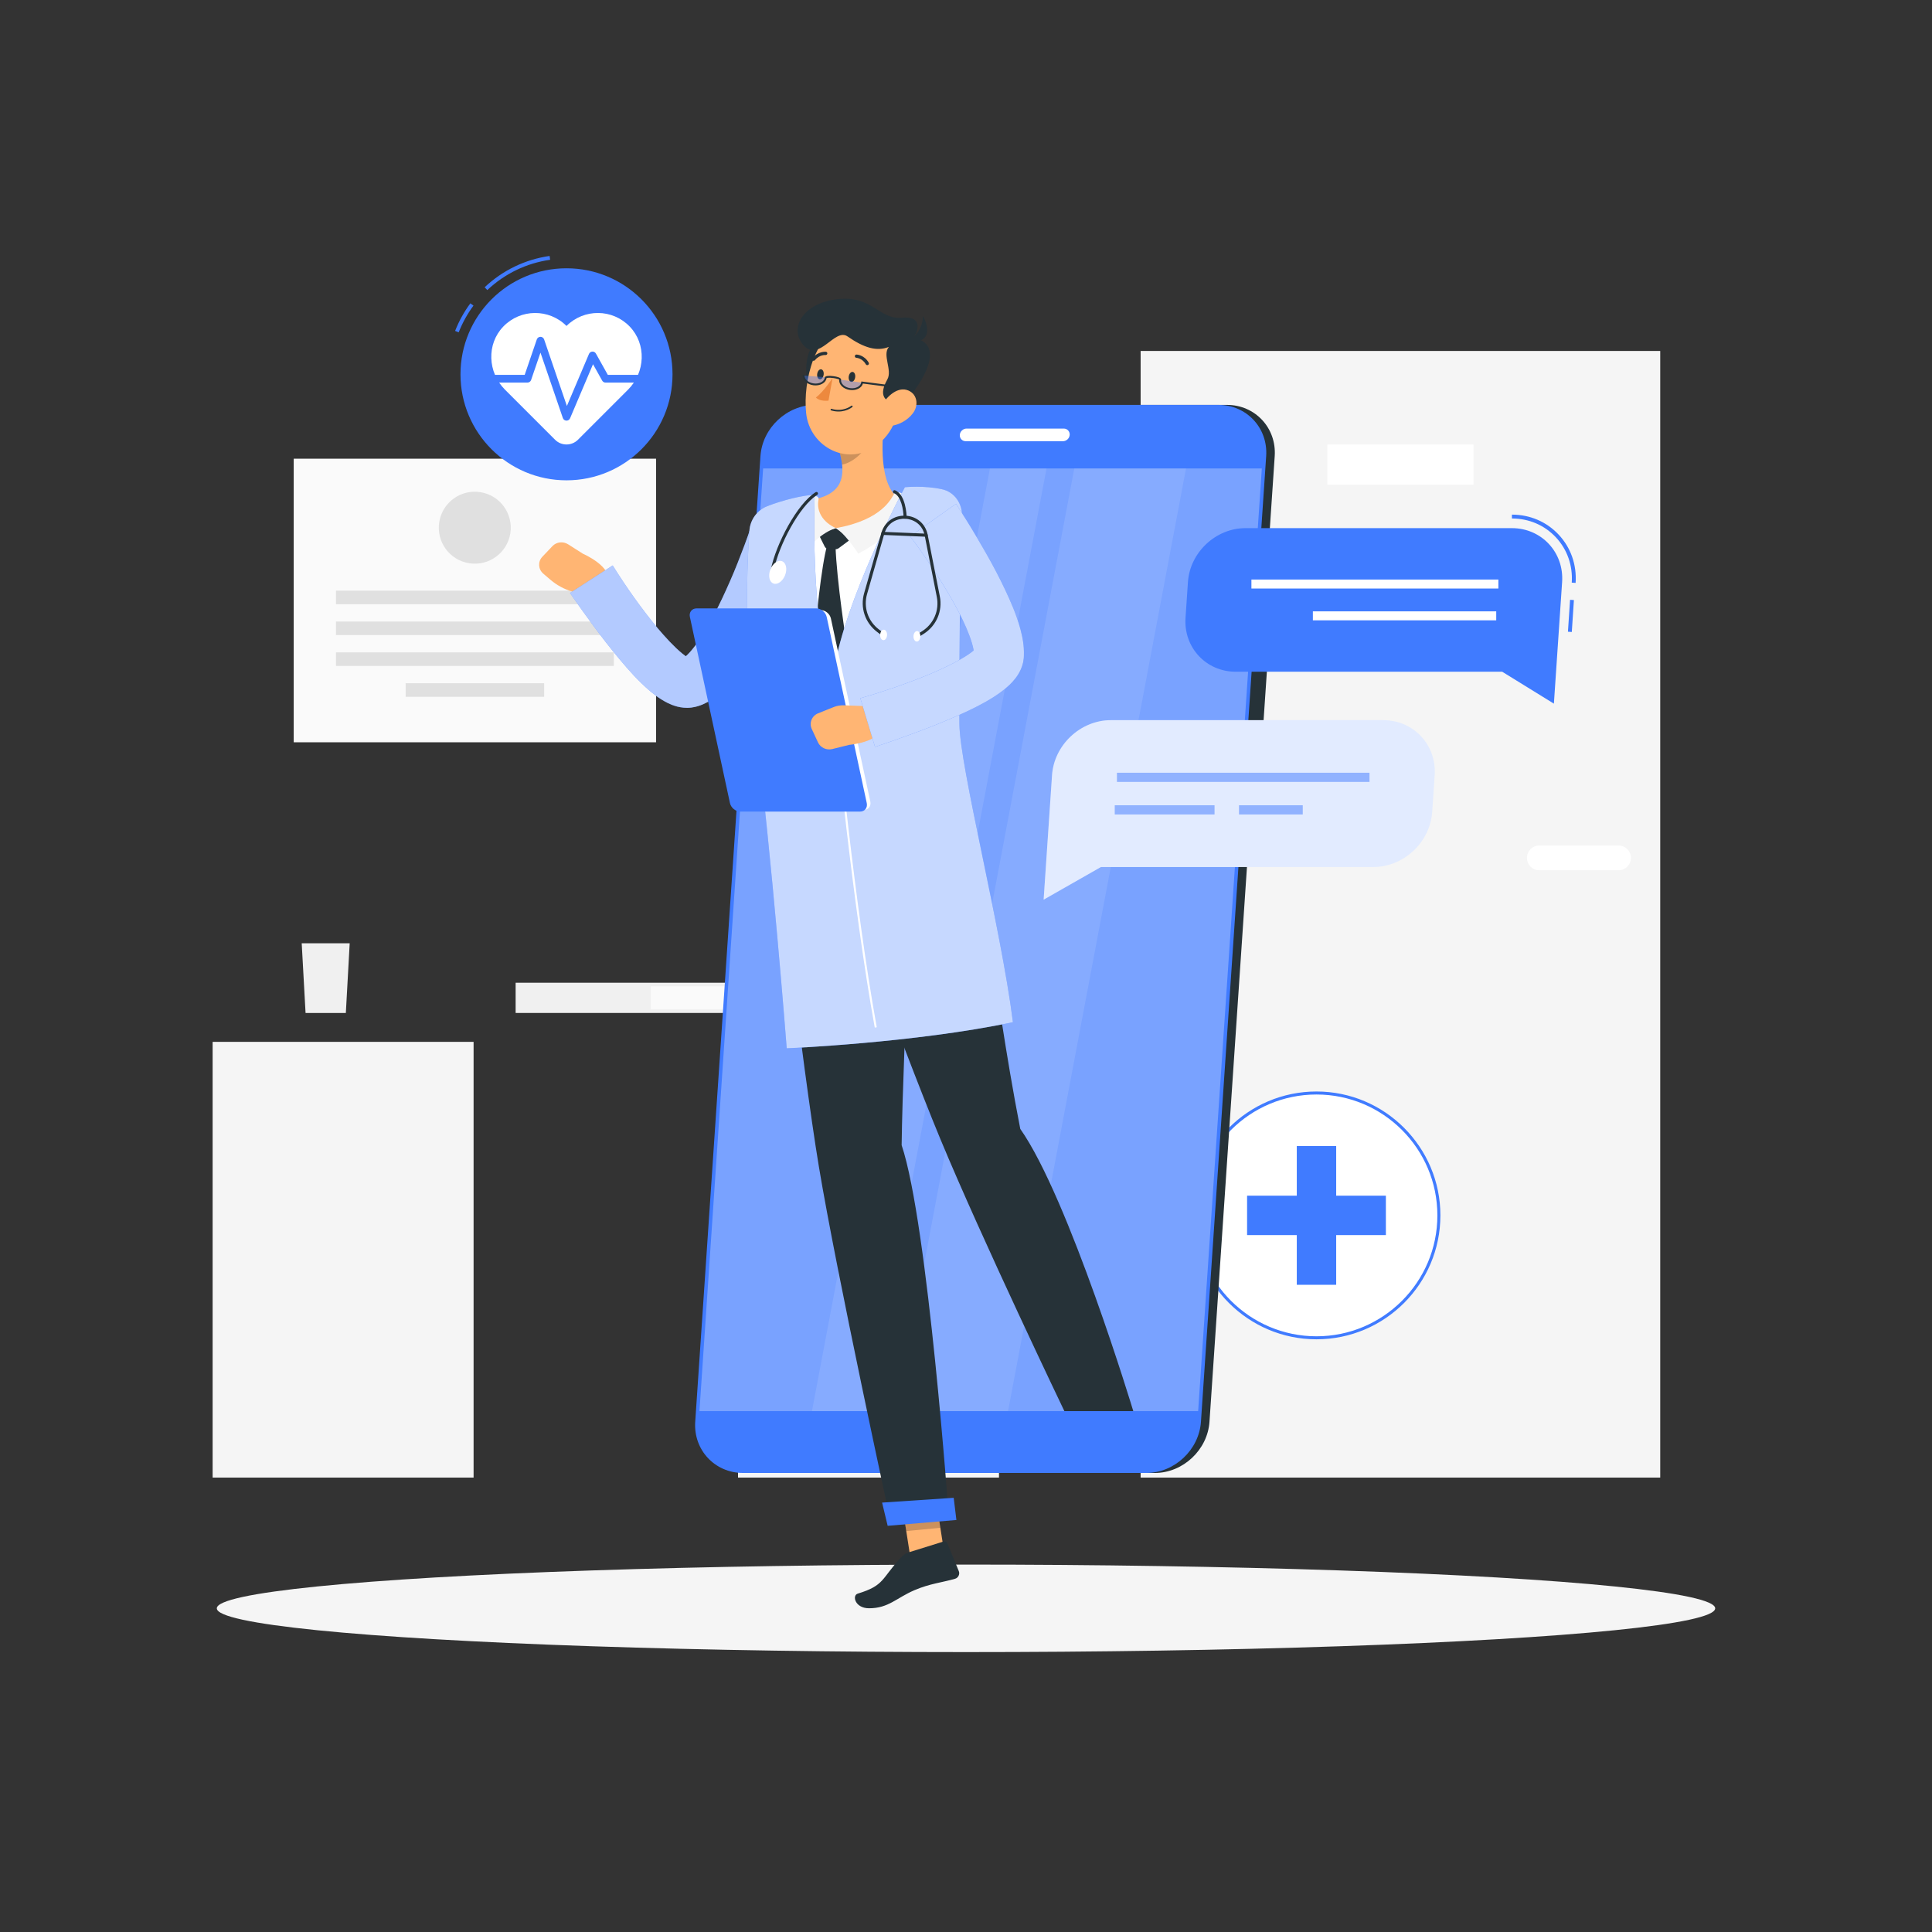 <?xml version="1.0" encoding="utf-8"?>
<!-- Generator: Adobe Illustrator 27.5.0, SVG Export Plug-In . SVG Version: 6.00 Build 0)  -->
<svg version="1.1" xmlns="http://www.w3.org/2000/svg" xmlns:xlink="http://www.w3.org/1999/xlink" x="0px" y="0px"
	 viewBox="0 0 500 500" style="enable-background:new 0 0 500 500;" xml:space="preserve">
<rect x="0" y="0" width="500" height="500" fill="#333333" stroke="none"/>
<g id="Background_Complete">
	<g>
		<rect y="382.398" style="fill:none;" width="500" height="0.25"/>
		<rect x="416.779" y="398.494" style="fill:none;" width="33.122" height="0.25"/>
		<rect x="322.527" y="401.208" style="fill:none;" width="8.693" height="0.25"/>
		<rect x="368.111" y="389.208" style="fill:none;" width="47.667" height="0.25"/>
		<rect x="52.459" y="390.888" style="fill:none;" width="23.679" height="0.25"/>
		<rect x="85.041" y="390.888" style="fill:none;" width="25.847" height="0.25"/>
		<rect x="131.471" y="395.111" style="fill:none;" width="64.64" height="0.25"/>
		<path style="fill:none;" d="M237.014,337.8H43.915c-3.147,0-5.708-2.561-5.708-5.708V60.66c0-3.147,2.561-5.708,5.708-5.708
			h193.099c3.146,0,5.707,2.561,5.707,5.708v271.432C242.721,335.239,240.16,337.8,237.014,337.8z M43.915,55.203
			c-3.01,0-5.458,2.448-5.458,5.458v271.432c0,3.01,2.448,5.458,5.458,5.458h193.099c3.009,0,5.457-2.448,5.457-5.458V60.66
			c0-3.009-2.448-5.458-5.457-5.458H43.915z"/>
		<path style="fill:none;" d="M453.31,337.8H260.212c-3.147,0-5.707-2.561-5.707-5.708V60.66c0-3.147,2.561-5.708,5.707-5.708
			H453.31c3.148,0,5.708,2.561,5.708,5.708v271.432C459.019,335.239,456.458,337.8,453.31,337.8z M260.212,55.203
			c-3.009,0-5.457,2.448-5.457,5.458v271.432c0,3.01,2.448,5.458,5.457,5.458H453.31c3.01,0,5.458-2.448,5.458-5.458V60.66
			c0-3.009-2.448-5.458-5.458-5.458H260.212z"/>
	</g>
	<g>
		<g>
			<rect x="283.444" y="81" style="fill:none;" width="157.972" height="301.398"/>
			<rect x="295.194" y="90.829" style="fill:#F5F5F5;" width="134.472" height="291.569"/>
			<rect x="343.528" y="115.013" style="fill:#FFFFFF;" width="37.806" height="10.454"/>
			<path style="fill:#FFFFFF;" d="M398.371,218.816h20.511c1.769,0,3.203,1.434,3.203,3.203l0,0c0,1.769-1.434,3.203-3.203,3.203
				h-20.511c-1.769,0-3.203-1.434-3.203-3.203l0,0C395.168,220.25,396.602,218.816,398.371,218.816z"/>
		</g>
		<g>
			<rect x="70.38" y="113.074" style="fill:none;" width="105.056" height="84.669"/>
			
				<rect x="86.208" y="108.516" transform="matrix(-1.836970e-16 1 -1 -1.836970e-16 278.312 32.502)" style="fill:#FAFAFA;" width="73.393" height="93.783"/>
			
				<rect x="121.152" y="118.661" transform="matrix(-1.836970e-16 1 -1 -1.836970e-16 277.52 31.71)" style="fill:#E0E0E0;" width="3.506" height="71.908"/>
			
				<rect x="121.152" y="126.648" transform="matrix(-1.836970e-16 1 -1 -1.836970e-16 285.507 39.697)" style="fill:#E0E0E0;" width="3.506" height="71.908"/>
			
				<rect x="121.152" y="134.635" transform="matrix(-1.836970e-16 1 -1 -1.836970e-16 293.493 47.684)" style="fill:#E0E0E0;" width="3.506" height="71.908"/>
			
				<rect x="121.152" y="160.65" transform="matrix(-1.836970e-16 1 -1 -1.836970e-16 301.48 55.671)" style="fill:#E0E0E0;" width="3.506" height="35.85"/>
			<path style="fill:none;" d="M86.947,118.709c0,6.04-4.891,10.932-10.932,10.932c-2.063,0-3.99-0.575-5.635-1.567v-15h15.011
				C86.383,114.719,86.947,116.646,86.947,118.709z"/>
			<path style="fill:none;" d="M175.437,113.074v15c-1.645,0.992-3.572,1.567-5.635,1.567c-6.04,0-10.943-4.891-10.943-10.932
				c0-2.063,0.575-3.99,1.566-5.635H175.437z"/>
			<path style="fill:none;" d="M86.947,192.108c0,2.063-0.563,3.99-1.555,5.635H70.38v-15.011
				c1.645-0.992,3.572-1.567,5.635-1.567C82.056,181.165,86.947,186.068,86.947,192.108z"/>
			<path style="fill:none;" d="M175.437,182.732v15.011h-15.011c-0.992-1.645-1.566-3.572-1.566-5.635
				c0-6.04,4.902-10.943,10.943-10.943C171.864,181.165,173.791,181.74,175.437,182.732z"/>
			
				<ellipse transform="matrix(0.16 -0.987 0.987 0.16 -31.599 236.027)" style="fill:#E0E0E0;" cx="122.909" cy="136.583" rx="9.313" ry="9.313"/>
		</g>
		<g>
			<g>
				<rect x="52.459" y="262.154" style="fill:none;" width="207.881" height="7.478"/>
				<rect x="191" y="269.633" style="fill:#F5F5F5;" width="67.537" height="112.766"/>
				<rect x="55.028" y="269.633" style="fill:#F5F5F5;" width="67.537" height="112.766"/>
				<rect x="55.028" y="269.633" style="fill:none;" width="2.306" height="112.766"/>
				<rect x="191" y="269.633" style="fill:none;" width="2.306" height="112.766"/>
			</g>
			<polygon style="fill:#F0F0F0;" points="90.5,244.124 78.083,244.124 79.079,262.154 89.504,262.154 			"/>
			<rect x="133.444" y="254.333" style="fill:#F0F0F0;" width="64.889" height="7.821"/>
			<rect x="168.417" y="255.25" style="fill:#FAFAFA;" width="29.917" height="5.988"/>
		</g>
	</g>
</g>
<g id="Background_Simple" style="display:none;">
	<g style="display:inline;">
		<path style="fill:#407BFF;" d="M253.754,180.641c-28.199-40.817-68.428-129.055-133.076-72.879
			c-64.174,55.765-16.049,154.592,24.787,187.957c41.282,33.729,174.234,64.24,192.758-20.873
			C350.968,216.284,284.902,225.726,253.754,180.641z"/>
		<path style="opacity:0.9;fill:#FFFFFF;" d="M253.754,180.641c-28.199-40.817-68.428-129.055-133.076-72.879
			c-64.174,55.765-16.049,154.592,24.787,187.957c41.282,33.729,174.234,64.24,192.758-20.873
			C350.968,216.284,284.902,225.726,253.754,180.641z"/>
	</g>
</g>
<g id="Shadow_1_">
	<ellipse id="_x3C_Path_x3E__238_" style="fill:#F5F5F5;" cx="250" cy="416.238" rx="193.889" ry="11.323"/>
</g>
<g id="Cross_icon">
	<g>
		<g>
			<circle style="fill:#FFFFFF;" cx="340.706" cy="314.543" r="31.677"/>
			<path style="fill:#407BFF;" d="M340.706,346.61c-17.682,0-32.067-14.386-32.067-32.067c0-17.682,14.385-32.066,32.067-32.066
				c17.682,0,32.067,14.385,32.067,32.066C372.773,332.225,358.388,346.61,340.706,346.61z M340.706,283.256
				c-17.252,0-31.288,14.035-31.288,31.287c0,17.252,14.036,31.288,31.288,31.288c17.252,0,31.288-14.036,31.288-31.288
				C371.994,297.291,357.958,283.256,340.706,283.256z"/>
		</g>
		<g>
			<rect x="335.607" y="296.584" style="fill:#407BFF;" width="10.197" height="35.919"/>
			
				<rect x="335.607" y="296.584" transform="matrix(-1.836970e-16 1 -1 -1.836970e-16 655.249 -26.163)" style="fill:#407BFF;" width="10.197" height="35.919"/>
		</g>
	</g>
</g>
<g id="Pulse_icon">
	<g>
		<path style="fill:#407BFF;" d="M126.113,75.07l-0.686-0.729c4.678-4.401,10.491-7.202,16.81-8.101l0.141,0.99
			C136.264,68.1,130.64,70.811,126.113,75.07z"/>
		<path style="fill:#407BFF;" d="M118.715,86.002l-0.932-0.363c0.991-2.536,2.319-4.937,3.947-7.138l0.804,0.596
			C120.959,81.226,119.674,83.549,118.715,86.002z"/>
		<circle style="fill:#407BFF;" cx="146.611" cy="96.869" r="27.437"/>
		<path style="fill:#FFFFFF;" d="M162.967,84.509c-4.461-4.628-11.83-4.679-16.356-0.153c-4.525-4.525-11.894-4.475-16.355,0.153
			c-4.379,4.542-4.042,11.859,0.419,16.321l12.97,12.97c1.638,1.639,4.295,1.639,5.934,0l12.97-12.97
			C167.009,96.369,167.346,89.052,162.967,84.509z"/>
		<path style="fill:#407BFF;" d="M146.611,108.862c-0.012,0-0.024,0-0.036-0.001c-0.414-0.015-0.776-0.283-0.91-0.676l-5.792-16.929
			l-2.422,7.081c-0.139,0.405-0.519,0.677-0.946,0.677h-9.692c-0.552,0-1-0.447-1-1c0-0.553,0.448-1,1-1h8.977l3.137-9.171
			c0.139-0.405,0.518-0.677,0.946-0.677c0.428,0,0.808,0.271,0.946,0.677l5.892,17.223l5.717-13.468
			c0.149-0.352,0.485-0.587,0.866-0.607c0.384-0.026,0.741,0.177,0.927,0.51l3.082,5.514h9.105c0.552,0,1,0.447,1,1
			c0,0.553-0.448,1-1,1h-9.692c-0.362,0-0.696-0.196-0.873-0.512l-2.372-4.244l-5.94,13.994
			C147.374,108.623,147.011,108.862,146.611,108.862z"/>
	</g>
</g>
<g id="Character_1_">
	<g>
		<g>
			<path style="fill:#263238;" d="M298.865,381.201H194.493c-7.29,0-12.852-5.965-12.359-13.255l16.881-249.904
				c0.493-7.29,6.86-13.255,14.15-13.255h104.372c7.29,0,12.852,5.965,12.359,13.255l-16.881,249.904
				C312.522,375.236,306.154,381.201,298.865,381.201z"/>
			<path style="fill:#263238;" d="M321.953,206.561h-2.633c-2.035,0-3.588-1.665-3.451-3.701l3.228-47.785
				c0.138-2.035,1.915-3.701,3.951-3.701h2.633c2.035,0,3.588,1.665,3.451,3.701l-3.228,47.785
				C325.766,204.895,323.988,206.561,321.953,206.561z"/>
			<path style="fill:#407BFF;" d="M197.483,174.684h-2.628c-1.665,0-2.934-1.362-2.822-3.027l1.166-17.257
				c0.112-1.665,1.566-3.027,3.231-3.027h2.628c1.665,0,2.935,1.362,2.822,3.027l-1.166,17.257
				C200.602,173.322,199.148,174.684,197.483,174.684z"/>
			<path style="fill:#407BFF;" d="M195.402,205.503h-2.628c-1.665,0-2.935-1.362-2.822-3.027l1.166-17.256
				c0.112-1.665,1.566-3.027,3.231-3.027h2.628c1.665,0,2.935,1.362,2.822,3.027l-1.166,17.256
				C198.52,204.141,197.066,205.503,195.402,205.503z"/>
			<path style="fill:#407BFF;" d="M296.655,381.201H192.283c-7.29,0-12.852-5.965-12.359-13.255l16.881-249.904
				c0.492-7.29,6.86-13.255,14.15-13.255h104.372c7.29,0,12.852,5.965,12.359,13.255l-16.881,249.904
				C310.312,375.236,303.945,381.201,296.655,381.201z"/>
			<polygon style="opacity:0.3;fill:#FFFFFF;" points="181.018,365.196 197.497,121.244 326.561,121.244 310.081,365.196 			"/>
			<polygon style="opacity:0.1;fill:#FFFFFF;" points="231.972,365.196 278.028,121.244 306.939,121.244 260.883,365.196 			"/>
			<polygon style="opacity:0.1;fill:#FFFFFF;" points="210.135,365.196 256.192,121.244 270.836,121.244 224.78,365.196 			"/>
			<path style="fill:#FFFFFF;" d="M250.142,110.916h25.168c0.899,0,1.585,0.736,1.524,1.634l0,0
				c-0.061,0.899-0.846,1.634-1.745,1.634h-25.168c-0.899,0-1.585-0.735-1.524-1.634l0,0
				C248.458,111.652,249.243,110.916,250.142,110.916z"/>
		</g>
		<g>
			<polygon style="fill:#FFB573;" points="244.902,405.246 236.077,406.094 232.896,385.737 241.721,384.89 			"/>
			<path style="fill:#263238;" d="M235.073,401.781l9.233-2.875c0.346-0.108,0.688,0.05,0.823,0.38l3.016,7.339
				c0.313,0.761-0.147,1.717-0.947,1.951c-3.341,0.978-6.515,1.238-10.544,2.966c-4.712,2.021-6.688,4.678-11.75,4.678
				c-3.635,0-4.45-3.327-2.917-3.792c6.976-2.118,6.083-3.859,11.167-9.324C233.707,402.51,234.343,402.008,235.073,401.781z"/>
			<polygon style="opacity:0.2;" points="232.898,385.743 234.536,396.236 243.365,395.388 241.727,384.895 			"/>
			<path style="fill:#FFFFFF;" d="M239.28,128.596c-11.571-1.361-23.08-0.445-34.63,1.795c-3.916,0.759-6.961,3.986-7.411,7.964
				c-1.253,11.059-2.68,35.849,2.898,72.825c0.001,0.004,47.279-3.98,47.279-3.98c0.098-6.713-4.677-37.279-0.731-69.012
				C247.278,133.41,243.996,129.15,239.28,128.596z"/>
			<path style="fill:#263238;" d="M211.746,138.075l1.695,3.389c0.17,0.339,0.509,0.561,0.887,0.58l1.828,0.094
				c0.327,0.017,0.65-0.081,0.913-0.277l3.154-2.347l-3.896-2.833L211.746,138.075z"/>
			<path style="fill:#263238;" d="M216.224,141.175c-1.363-0.508-2.134-0.173-2.134-0.173c-1.492,5.248-3.125,20.319-3.288,26.982
				c4.518,13.162,5.994,14.497,5.994,14.497l2.296-15.847C219.092,166.634,216.522,150.437,216.224,141.175z"/>
			<path style="fill:#FFB573;" d="M229.271,105.795c-1.079,6.52-1.996,18.439,2.675,22.649c-3.424,3.596-7.915,7.765-15.615,8.236
				c-7.7,0.471-6.511-4.862-4.559-7.711c7.187-1.915,6.84-7.278,5.429-12.285L229.271,105.795z"/>
			<path style="fill:#F5F5F5;" d="M233.914,127.869c-0.605-0.273-1.259-0.451-1.698-0.552c-0.292-0.07-0.595,0.049-0.743,0.308
				c-0.747,1.264-3.009,6.891-15.145,9.056c1.994,1.177,4.65,4.843,5.796,6.595c3.639-1.888,13.109-7.54,12.204-14.849
				C234.289,128.187,234.142,127.969,233.914,127.869z"/>
			<path style="fill:#F5F5F5;" d="M211.838,129.266c0.1-0.499-0.327-0.934-0.82-0.84c-0.503,0.095-1.002,0.256-1.24,0.336
				c-0.097,0.032-0.171,0.084-0.256,0.148c-0.929,0.86-5.999,8.175-1.255,14.098c1.056-1.606,4.45-5.262,8.059-6.327
				C212.914,135.136,211.229,132.272,211.838,129.266z"/>
			<path style="opacity:0.2;" d="M224.35,110.238l-7.144,6.44c0.338,1.185,0.609,2.389,0.729,3.562
				c2.753-0.471,6.462-3.603,6.669-6.504C224.707,112.289,224.605,110.904,224.35,110.238z"/>
			<path style="fill:#263238;" d="M214.809,86.089c-6.156,2.406-6.563,7.47-5.954,13.009c0.609,5.539,6.575,1.868,7.912-1.584
				C218.103,94.063,223.34,82.754,214.809,86.089z"/>
			<path style="fill:#FFB573;" d="M234.457,97.118c-1.71,8.71-2.273,13.884-7.261,17.894c-7.503,6.033-17.68,0.818-18.576-8.167
				c-0.807-8.087,2.125-20.972,11.09-23.511C228.542,80.833,236.167,88.409,234.457,97.118z"/>
			<path style="fill:#263238;" d="M234.099,104.333c-7.333,0.389-5.778-3.778-4.445-6.167c1.333-2.389-1.389-6.333,0.389-8.389
				c-3.167,1.259-6.492,0.222-10.722-2.722c-3.283-2.285-7.389,6.865-11.389,2.278c-3.778-4.333-0.268-10.862,8.806-11.917
				c9.074-1.054,10.73,5.378,16.694,4.805c5.964-0.572,3.889,4.333,2.722,5.333C241.154,87.889,243.877,92.667,234.099,104.333z"/>
			<path style="fill:#263238;" d="M235.043,88.166c0,0,3.75-1.805,3.805-6.389C240.793,85.25,240.576,89.189,235.043,88.166z"/>
			<path style="fill:#263238;" d="M216.001,106.423c2.704,0.433,4.497-1.012,4.579-1.081c0.091-0.075,0.105-0.207,0.033-0.296
				c-0.072-0.089-0.205-0.1-0.296-0.026c-0.021,0.017-2.111,1.692-5.09,0.79c-0.111-0.033-0.229,0.029-0.266,0.141
				c-0.036,0.111,0.024,0.228,0.134,0.262C215.408,106.308,215.71,106.376,216.001,106.423z"/>
			<path style="fill:#FFB573;" d="M236.235,106.981c-1.466,1.905-3.656,2.975-5.594,3.224c-2.915,0.373-3.879-2.338-2.656-4.869
				c1.102-2.278,3.946-5.218,6.673-4.425C237.345,101.692,237.912,104.803,236.235,106.981z"/>
			<path style="fill:#263238;" d="M233.343,296.367c0.348-26.112,3.683-88.292,3.683-88.292l-36.859,3.106
				c0,0,7.331,64.09,11.757,90.726c4.599,27.696,18.711,92.559,18.711,92.559l14.963-1.274
				C245.598,393.192,240.154,316.556,233.343,296.367z"/>
			<polygon style="fill:#407BFF;" points="229.728,394.879 247.516,393.373 246.817,387.629 228.285,388.871 			"/>
			<path style="fill:#263238;" d="M221.323,97.639c-0.096,0.714-0.548,1.251-1.01,1.199c-0.462-0.052-0.759-0.672-0.663-1.386
				c0.096-0.714,0.548-1.251,1.01-1.199C221.122,96.304,221.419,96.925,221.323,97.639z"/>
			<path style="fill:#263238;" d="M213.162,96.963c-0.096,0.714-0.548,1.251-1.01,1.199c-0.462-0.052-0.759-0.672-0.663-1.386
				c0.096-0.714,0.548-1.251,1.01-1.199C212.961,95.628,213.258,96.249,213.162,96.963z"/>
			<path style="fill:#ED893E;" d="M215.464,97.842c0,0-2.238,3.448-4.306,5.037c1.06,1.115,3.257,0.807,3.257,0.807L215.464,97.842z
				"/>
			<g>
				<path style="opacity:0.4;fill:#407BFF;" d="M207.978,97.181c-0.146,1.138,1.022,2.091,2.594,2.293s3.054-0.677,3.201-1.815"/>
				<path style="opacity:0.4;fill:#407BFF;" d="M217.449,98.241c-0.215,1.128,0.895,2.149,2.452,2.445
					c1.557,0.296,3.089-0.492,3.304-1.62"/>
				<path style="fill:#263238;" d="M220.52,100.962c-0.177,0-0.357-0.012-0.538-0.034c-0.81-0.104-1.545-0.434-2.069-0.927
					c-0.545-0.513-0.801-1.142-0.72-1.771c-0.066-0.053-0.632-0.276-1.605-0.402c-0.979-0.126-1.585-0.054-1.688,0.036
					c-0.14,1.214-1.658,2.06-3.357,1.85c-0.811-0.104-1.545-0.434-2.07-0.927c-0.545-0.513-0.801-1.142-0.72-1.771l0.478,0.061
					c-0.061,0.473,0.143,0.955,0.573,1.359c0.451,0.424,1.091,0.708,1.801,0.799c1.432,0.189,2.713-0.481,2.842-1.486
					c0.071-0.555,1.235-0.522,2.197-0.399c0.964,0.124,2.099,0.388,2.027,0.942c-0.061,0.473,0.143,0.955,0.572,1.359
					c0.451,0.424,1.091,0.708,1.801,0.799c0.709,0.093,1.401-0.022,1.945-0.317c0.518-0.282,0.837-0.697,0.897-1.169l0.031-0.239
					l12.346,1.587l-0.061,0.479l-11.885-1.528c-0.142,0.528-0.524,0.982-1.098,1.294
					C221.727,100.822,221.138,100.962,220.52,100.962z"/>
			</g>
			<path style="fill:#263238;" d="M224.458,94.502c0.07-0.002,0.14-0.021,0.206-0.059c0.202-0.119,0.273-0.378,0.159-0.578
				c-1.137-2.005-3.066-2.106-3.147-2.109c-0.231-0.01-0.43,0.172-0.445,0.405c-0.015,0.232,0.159,0.428,0.389,0.438l0,0
				c0.063,0.003,1.566,0.098,2.473,1.698C224.17,94.432,224.312,94.505,224.458,94.502z"/>
			<path style="fill:#263238;" d="M210.525,93.372c0.135,0.012,0.274-0.042,0.368-0.156c1.192-1.453,2.692-1.337,2.755-1.332
				c0.229,0.02,0.437-0.15,0.464-0.381c0.027-0.231-0.135-0.436-0.364-0.459c-0.083-0.006-2.003-0.177-3.496,1.644
				c-0.149,0.182-0.127,0.447,0.05,0.593C210.368,93.335,210.446,93.364,210.525,93.372z"/>
			<path style="fill:#263238;" d="M264.046,292.157c-7.651-39.316-9.364-70.068-16.631-84.957l-35.706,3.98
				c0,0,21.274,58.593,31.656,83.598c10.792,26,32.094,70.418,32.094,70.418h17.835
				C293.295,365.196,276.646,310.066,264.046,292.157z"/>
			<path style="fill:#FFB573;" d="M150.863,143.308l-3.834-2.441c-1.3-0.828-3.018-0.628-4.061,0.471l-2.618,2.761
				c-1.193,1.258-1.075,3.23,0.262,4.37l1.873,1.597c1.623,1.385,3.52,2.412,5.566,3.016l5.65,1.666l3.707-3.979
				C158.505,146.574,150.863,143.308,150.863,143.308z"/>
			<g>
				<g>
					<path style="fill:#407BFF;" d="M207.993,141.443c-1.399,3.42-2.771,6.597-4.264,9.851c-1.49,3.227-3.008,6.451-4.673,9.645
						c-1.659,3.199-3.45,6.362-5.468,9.538c-1.021,1.585-2.112,3.167-3.364,4.752c-1.27,1.583-2.65,3.179-4.603,4.77
						c-0.99,0.789-2.141,1.594-3.694,2.277c-0.413,0.167-0.807,0.328-1.27,0.464l-0.697,0.193c-0.257,0.066-0.714,0.146-1.066,0.191
						c-1.476,0.169-2.674-0.025-3.645-0.268c-1.929-0.521-3.099-1.243-4.184-1.902c-1.062-0.674-1.933-1.352-2.749-2.031
						c-3.193-2.717-5.588-5.473-7.947-8.277c-2.332-2.796-4.53-5.608-6.637-8.472c-2.127-2.873-4.147-5.688-6.222-8.704
						l11.058-7.137c3.464,5.566,7.425,11.158,11.557,16.15c2.079,2.456,4.29,4.865,6.373,6.589c0.51,0.419,1.01,0.789,1.407,1.032
						c0.374,0.247,0.743,0.351,0.487,0.256c-0.136-0.038-0.467-0.124-1.086-0.058c-0.14,0.006-0.382,0.065-0.43,0.075
						c-0.026,0.001-0.052,0.006-0.076,0.015c-0.048,0.019-0.048,0.004-0.059,0.016c0.021-0.021,0.309-0.189,0.652-0.487
						c0.709-0.601,1.613-1.615,2.461-2.743c0.858-1.138,1.701-2.411,2.514-3.741c1.636-2.665,3.11-5.578,4.522-8.544
						c1.4-2.977,2.746-6.021,3.976-9.123c1.222-3.078,2.444-6.285,3.449-9.321L207.993,141.443z"/>
				</g>
				<g style="opacity:0.6;">
					<path style="fill:#FFFFFF;" d="M207.993,141.443c-1.399,3.42-2.771,6.597-4.264,9.851c-1.49,3.227-3.008,6.451-4.673,9.645
						c-1.659,3.199-3.45,6.362-5.468,9.538c-1.021,1.585-2.112,3.167-3.364,4.752c-1.27,1.583-2.65,3.179-4.603,4.77
						c-0.99,0.789-2.141,1.594-3.694,2.277c-0.413,0.167-0.807,0.328-1.27,0.464l-0.697,0.193c-0.257,0.066-0.714,0.146-1.066,0.191
						c-1.476,0.169-2.674-0.025-3.645-0.268c-1.929-0.521-3.099-1.243-4.184-1.902c-1.062-0.674-1.933-1.352-2.749-2.031
						c-3.193-2.717-5.588-5.473-7.947-8.277c-2.332-2.796-4.53-5.608-6.637-8.472c-2.127-2.873-4.147-5.688-6.222-8.704
						l11.058-7.137c3.464,5.566,7.425,11.158,11.557,16.15c2.079,2.456,4.29,4.865,6.373,6.589c0.51,0.419,1.01,0.789,1.407,1.032
						c0.374,0.247,0.743,0.351,0.487,0.256c-0.136-0.038-0.467-0.124-1.086-0.058c-0.14,0.006-0.382,0.065-0.43,0.075
						c-0.026,0.001-0.052,0.006-0.076,0.015c-0.048,0.019-0.048,0.004-0.059,0.016c0.021-0.021,0.309-0.189,0.652-0.487
						c0.709-0.601,1.613-1.615,2.461-2.743c0.858-1.138,1.701-2.411,2.514-3.741c1.636-2.665,3.11-5.578,4.522-8.544
						c1.4-2.977,2.746-6.021,3.976-9.123c1.222-3.078,2.444-6.285,3.449-9.321L207.993,141.443z"/>
				</g>
			</g>
			<g>
				<path style="fill:#407BFF;" d="M234.181,126.094c-3.751,6.955-17.101,33.67-18.717,50.128
					c-5.913-14.96-4.619-48.179-4.619-48.179c-2.907,0.077-8.237,1.368-12.275,2.951c-2.614,1.025-4.41,3.516-4.621,6.306
					c-0.613,8.113-1.464,27.429,1.622,51.474c4.146,32.299,8.031,82.522,8.031,82.522s33.049-1.376,58.545-6.755
					c-3.112-24.686-13.753-66.067-13.849-77.151c-0.123-14.26,0.208-42.142,0.66-53.779c0.134-3.444-2.19-6.387-5.52-7.07
					C238.863,125.602,234.181,126.094,234.181,126.094z"/>
				<path style="opacity:0.7;fill:#FFFFFF;" d="M234.181,126.094c-3.751,6.955-17.101,33.67-18.717,50.128
					c-5.913-14.96-4.619-48.179-4.619-48.179c-2.907,0.077-8.237,1.368-12.275,2.951c-2.614,1.025-4.41,3.516-4.621,6.306
					c-0.613,8.113-1.464,27.429,1.622,51.474c4.146,32.299,8.031,82.522,8.031,82.522s33.049-1.376,58.545-6.755
					c-3.112-24.686-13.753-66.067-13.849-77.151c-0.123-14.263,0.208-42.154,0.66-53.786c0.129-3.322-2.005-6.292-5.207-6.996
					C239.08,125.58,234.181,126.094,234.181,126.094z"/>
			</g>
			<path style="fill:#FFFFFF;" d="M226.389,265.94c-5.738-31.666-10.293-78.135-10.664-83.729l0.519-0.035
				c0.371,5.59,4.923,52.025,10.657,83.672L226.389,265.94z"/>
			<g>
				<path style="fill:#FFFFFF;" d="M223.526,209.604h-30.473c-1.196,0-2.385-0.978-2.642-2.174l-10.196-47.369
					c-0.257-1.196,0.51-2.174,1.706-2.174h30.473c1.196,0,2.385,0.978,2.642,2.174l10.196,47.369
					C225.489,208.626,224.721,209.604,223.526,209.604z"/>
				<path style="fill:#407BFF;" d="M222.58,210.038h-30.984c-1.216,0-2.425-0.995-2.686-2.211l-10.367-48.164
					c-0.262-1.216,0.519-2.211,1.735-2.211h30.984c1.216,0,2.425,0.995,2.686,2.211l10.367,48.164
					C224.577,209.043,223.796,210.038,222.58,210.038z"/>
			</g>
			<path style="fill:#FFB573;" d="M226.133,182.822l-7.712-0.288c-0.928-0.035-1.853,0.126-2.715,0.473l-3.981,1.599
				c-1.63,0.655-2.37,2.486-1.64,4.059l1.602,3.451c0.638,1.374,2.203,2.11,3.699,1.74l4.413-1.093c0,0,8.284-0.662,8.58-4.987
				L226.133,182.822z"/>
			<g>
				<g>
					<path style="fill:#407BFF;" d="M247.419,130.377c1.914,2.956,3.656,5.743,5.384,8.68c1.722,2.91,3.41,5.854,5.002,8.896
						c1.582,3.053,3.103,6.175,4.471,9.536c0.672,1.696,1.302,3.455,1.824,5.392c0.498,1.959,0.982,4.034,0.881,6.872l-0.01,0.261
						l-0.006,0.13c0,0.031-0.004,0.09-0.016,0.197c-0.039,0.361-0.095,0.724-0.165,1.079c-0.076,0.318-0.164,0.635-0.262,0.947
						c-0.099,0.309-0.205,0.553-0.319,0.829c-0.451,1.02-0.979,1.817-1.458,2.421c-0.992,1.262-1.901,2.032-2.775,2.764
						c-1.743,1.402-3.369,2.389-4.984,3.308c-3.218,1.802-6.368,3.206-9.526,4.538c-3.145,1.342-6.29,2.561-9.449,3.713
						c-3.17,1.177-6.271,2.258-9.556,3.36l-3.808-12.599c2.961-0.823,6.056-1.827,9.042-2.846c2.995-1.051,5.959-2.161,8.84-3.35
						c2.861-1.211,5.669-2.522,8.144-3.936c1.222-0.699,2.376-1.453,3.172-2.112c0.382-0.309,0.693-0.645,0.693-0.685
						c0.031-0.033-0.074,0.056-0.193,0.331c-0.042,0.085-0.056,0.145-0.098,0.258c-0.044,0.115-0.076,0.236-0.097,0.357
						c-0.041,0.153-0.067,0.313-0.077,0.472c-0.003,0.057-0.004,0.064-0.005,0.044l-0.003-0.022l-0.005-0.045
						c0.006-0.435-0.176-1.604-0.542-2.786c-0.36-1.209-0.859-2.523-1.426-3.851c-1.15-2.671-2.583-5.39-4.139-8.07
						c-1.561-2.683-3.215-5.359-4.968-7.984c-1.748-2.598-3.601-5.272-5.435-7.67L247.419,130.377z"/>
				</g>
				<g style="opacity:0.7;">
					<path style="fill:#FFFFFF;" d="M247.419,130.377c1.914,2.956,3.656,5.743,5.384,8.68c1.722,2.91,3.41,5.854,5.002,8.896
						c1.582,3.053,3.103,6.175,4.471,9.536c0.672,1.696,1.302,3.455,1.824,5.392c0.498,1.959,0.982,4.034,0.881,6.872l-0.01,0.261
						l-0.006,0.13c0,0.031-0.004,0.09-0.016,0.197c-0.039,0.361-0.095,0.724-0.165,1.079c-0.076,0.318-0.164,0.635-0.262,0.947
						c-0.099,0.309-0.205,0.553-0.319,0.829c-0.451,1.02-0.979,1.817-1.458,2.421c-0.992,1.262-1.901,2.032-2.775,2.764
						c-1.743,1.402-3.369,2.389-4.984,3.308c-3.218,1.802-6.368,3.206-9.526,4.538c-3.145,1.342-6.29,2.561-9.449,3.713
						c-3.17,1.177-6.271,2.258-9.556,3.36l-3.808-12.599c2.961-0.823,6.056-1.827,9.042-2.846c2.995-1.051,5.959-2.161,8.84-3.35
						c2.861-1.211,5.669-2.522,8.144-3.936c1.222-0.699,2.376-1.453,3.172-2.112c0.382-0.309,0.693-0.645,0.693-0.685
						c0.031-0.033-0.074,0.056-0.193,0.331c-0.042,0.085-0.056,0.145-0.098,0.258c-0.044,0.115-0.076,0.236-0.097,0.357
						c-0.041,0.153-0.067,0.313-0.077,0.472c-0.003,0.057-0.004,0.064-0.005,0.044l-0.003-0.022l-0.005-0.045
						c0.006-0.435-0.176-1.604-0.542-2.786c-0.36-1.209-0.859-2.523-1.426-3.851c-1.15-2.671-2.583-5.39-4.139-8.07
						c-1.561-2.683-3.215-5.359-4.968-7.984c-1.748-2.598-3.601-5.272-5.435-7.67L247.419,130.377z"/>
				</g>
			</g>
			<path style="fill:#263238;" d="M237.301,165.075c-0.131,0-0.26-0.064-0.335-0.184c-0.118-0.185-0.063-0.431,0.122-0.548
				l1.563-0.993c2.993-1.902,4.483-5.381,3.797-8.859l-3.139-15.905c-0.606-3.07-3.102-4.255-5.056-4.337
				c-1.959-0.081-4.541,0.891-5.401,3.899l-4.454,15.589c-0.974,3.409,0.221,6.999,3.045,9.145l1.474,1.12
				c0.174,0.133,0.208,0.382,0.076,0.557c-0.132,0.175-0.38,0.208-0.556,0.076l-1.474-1.12c-3.086-2.346-4.393-6.269-3.327-9.996
				l4.454-15.589c0.812-2.841,3.253-4.577,6.197-4.474c2.952,0.124,5.23,2.077,5.801,4.975l3.139,15.905
				c0.75,3.803-0.879,7.604-4.15,9.684l-1.563,0.993C237.447,165.056,237.374,165.075,237.301,165.075z"/>
			<path style="fill:#263238;" d="M239.698,138.905c-0.006,0-0.011,0-0.017,0l-11.228-0.47c-0.219-0.009-0.389-0.194-0.38-0.413
				c0.009-0.219,0.201-0.362,0.413-0.38l11.228,0.47c0.219,0.009,0.389,0.194,0.38,0.413
				C240.085,138.738,239.91,138.905,239.698,138.905z"/>
			<path style="fill:#263238;" d="M234.241,134.248c-0.215,0-0.392-0.171-0.396-0.387c-0.047-1.955-0.626-5.469-2.497-6.236
				c-0.203-0.083-0.3-0.315-0.217-0.518c0.083-0.203,0.315-0.3,0.518-0.217c2.772,1.137,2.976,6.359,2.99,6.951
				c0.005,0.22-0.168,0.401-0.387,0.406C234.248,134.248,234.244,134.248,234.241,134.248z"/>
			<path style="fill:#263238;" d="M199.89,147.838c-0.026,0-0.052-0.002-0.079-0.008c-0.215-0.043-0.354-0.252-0.311-0.467
				c1.316-6.57,6.778-16.948,11.587-19.981c0.187-0.115,0.431-0.061,0.547,0.124c0.117,0.186,0.062,0.431-0.124,0.548
				c-4.649,2.933-9.947,13.047-11.232,19.466C200.24,147.708,200.075,147.838,199.89,147.838z"/>
			<path style="fill:#FFFFFF;" d="M203.173,148.872c-0.624,1.591-1.981,2.547-3.031,2.135c-1.049-0.412-1.394-2.036-0.769-3.627
				c0.624-1.591,1.981-2.547,3.031-2.135C203.454,145.658,203.798,147.282,203.173,148.872z"/>
			<path style="fill:#FFFFFF;" d="M229.568,164.356c-0.031,0.747-0.456,1.336-0.949,1.316s-0.867-0.643-0.836-1.39
				c0.031-0.747,0.456-1.336,0.949-1.316C229.225,162.986,229.6,163.609,229.568,164.356z"/>
			<path style="fill:#FFFFFF;" d="M238.193,164.716c-0.031,0.747-0.456,1.336-0.949,1.316c-0.493-0.021-0.867-0.643-0.836-1.39
				c0.031-0.747,0.456-1.336,0.949-1.316C237.85,163.346,238.224,163.969,238.193,164.716z"/>
		</g>
	</g>
</g>
<g id="Chat">
	<g>
		<g>
			<path style="fill:#407BFF;" d="M407.767,150.854l-0.998-0.066c0.298-4.413-1.161-8.578-4.107-11.729
				c-2.939-3.145-6.981-4.876-11.382-4.876v-1c4.68,0,8.982,1.844,12.112,5.192C406.529,141.73,408.083,146.162,407.767,150.854z"/>
			
				<rect x="402.54" y="159.037" transform="matrix(0.066 -0.998 0.998 0.066 220.496 554.728)" style="fill:#407BFF;" width="8.277" height="1"/>
			<path style="fill:#407BFF;" d="M391.279,136.681h-68.96c-7.665,0-14.36,6.271-14.878,13.936l-0.628,9.291
				c-0.518,7.665,5.33,13.936,12.995,13.936h68.96l13.379,8.259l2.127-31.486C404.792,142.953,398.944,136.681,391.279,136.681z"/>
			<rect x="323.866" y="149.987" style="fill:#FFFFFF;" width="63.913" height="2.322"/>
			<rect x="339.771" y="158.218" style="fill:#FFFFFF;" width="47.452" height="2.322"/>
		</g>
		<g>
			<g>
				<path style="fill:#FFFFFF;" d="M287.481,186.378h70.522c7.838,0,13.819,6.414,13.29,14.252l-0.642,9.501
					c-0.53,7.839-7.377,14.252-15.215,14.252h-70.522l-14.823,8.446l2.175-32.199C272.795,192.792,279.642,186.378,287.481,186.378z
					"/>
				<path style="opacity:0.15;fill:#407BFF;" d="M287.481,186.378h70.522c7.838,0,13.819,6.414,13.29,14.252l-0.642,9.501
					c-0.53,7.839-7.377,14.252-15.215,14.252h-70.522l-14.823,8.446l2.175-32.199C272.795,192.792,279.642,186.378,287.481,186.378z
					"/>
			</g>
			<rect x="289.063" y="199.986" style="opacity:0.5;fill:#407BFF;" width="65.36" height="2.375"/>
			<rect x="288.494" y="208.402" style="opacity:0.5;fill:#407BFF;" width="25.827" height="2.375"/>
			<rect x="320.655" y="208.402" style="opacity:0.5;fill:#407BFF;" width="16.496" height="2.375"/>
		</g>
	</g>
</g>
</svg>